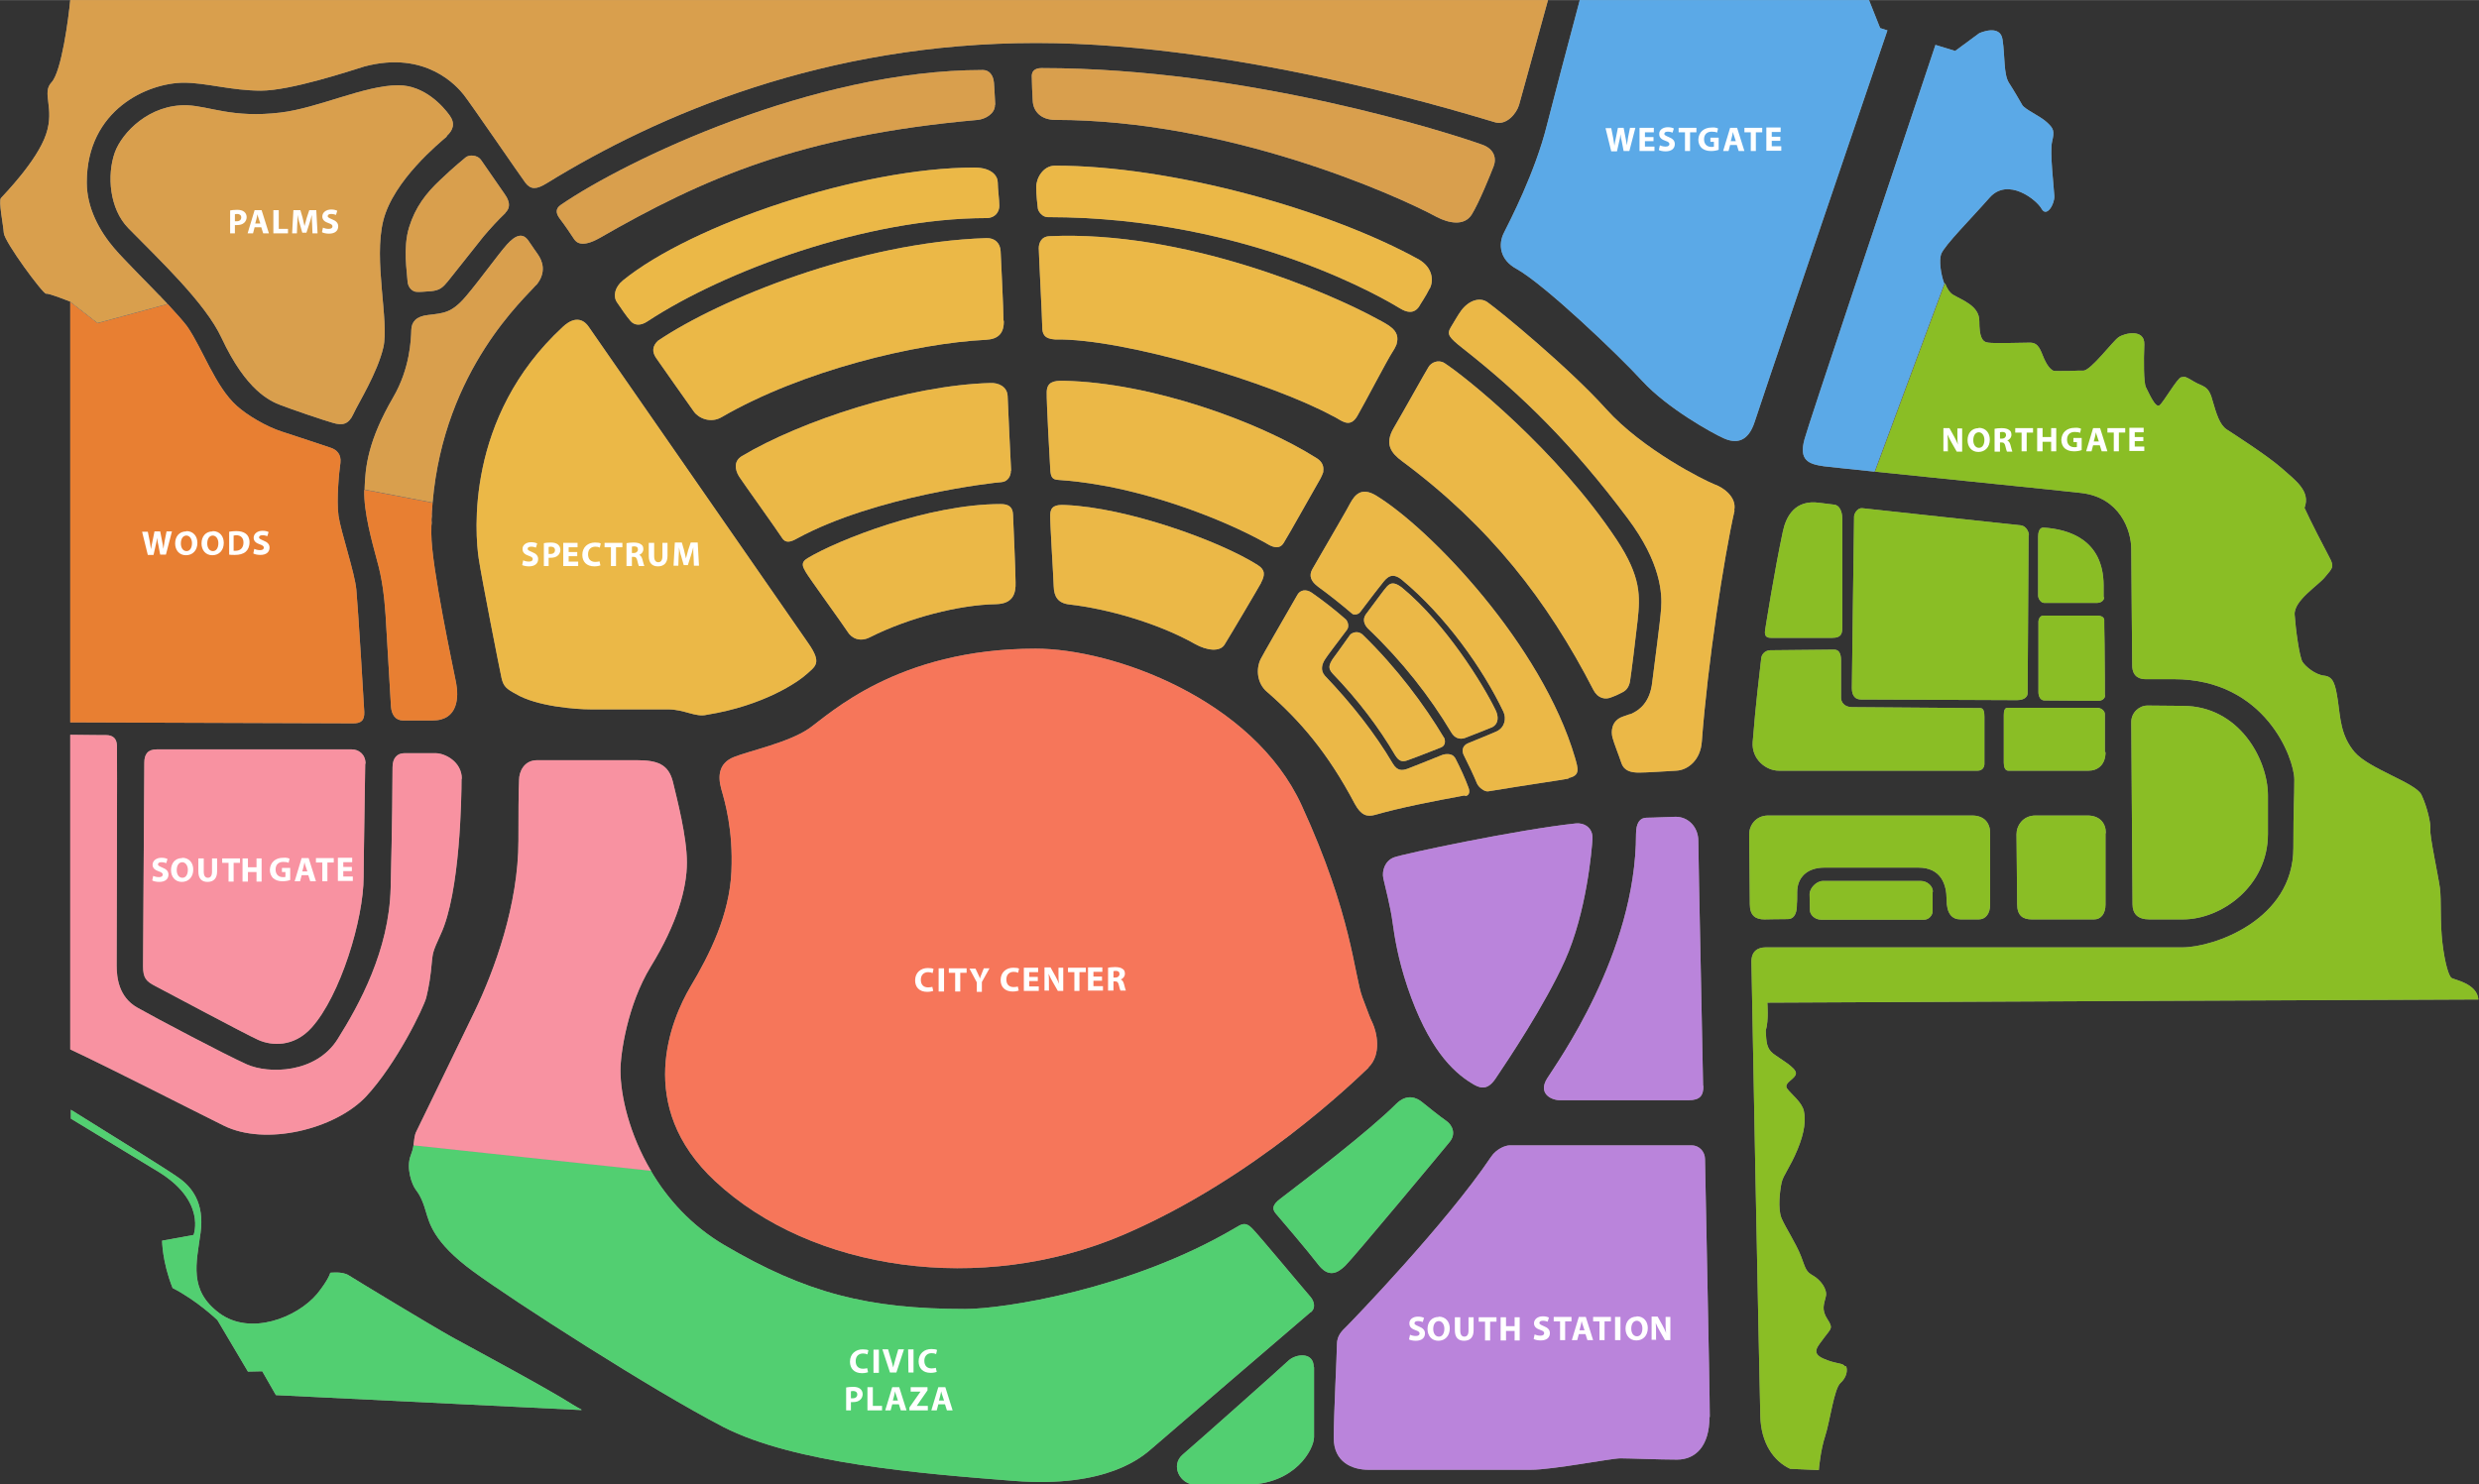 <?xml version="1.0" encoding="UTF-8"?>
<!DOCTYPE svg PUBLIC "-//W3C//DTD SVG 1.1//EN" "http://www.w3.org/Graphics/SVG/1.1/DTD/svg11.dtd">
<!-- Creator: CorelDRAW X6 -->
<svg xmlns="http://www.w3.org/2000/svg" xml:space="preserve" width="7.995in" height="4.789in" version="1.1" style="shape-rendering:geometricPrecision; text-rendering:geometricPrecision; image-rendering:optimizeQuality; fill-rule:evenodd; clip-rule:evenodd"
viewBox="0 0 7799 4671"
 xmlns:xlink="http://www.w3.org/1999/xlink">
 <rect x="0" y="0" width="7799" height="4671" fill="#333333" stroke="none"/>
 <defs>
  <style type="text/css">
   <![CDATA[
    .fil0 {fill:#979690;fill-rule:nonzero}
    .fil5 {fill:#52CF71;fill-rule:nonzero}
    .fil9 {fill:#5BA9E7;fill-rule:nonzero}
    .fil10 {fill:#8ABE25;fill-rule:nonzero}
    .fil4 {fill:#BA84DB;fill-rule:nonzero}
    .fil8 {fill:#D99F4D;fill-rule:nonzero}
    .fil7 {fill:#E87F32;fill-rule:nonzero}
    .fil3 {fill:#EBB847;fill-rule:nonzero}
    .fil1 {fill:#F6765A;fill-rule:nonzero}
    .fil6 {fill:#F892A1;fill-rule:nonzero}
    .fil2 {fill:white;fill-rule:nonzero}
    .filz {fill-opacity: 0.3;fill-rule:nonzero}
   ]]>
  </style>
 </defs>
 <g class="district center" data-target="cityCenter">
    <g id="_27citycentermap">
    <path class="fil0" d="M4306 3359c-44,42 -360,350 -773,527 -446,190 -979,114 -1283,-169 -255,-237 -138,-510 -78,-612 61,-102 123,-227 129,-362 6,-134 -21,-222 -32,-261 -11,-40 -8,-81 40,-100 47,-19 170,-45 235,-89 64,-44 277,-252 714,-252 244,0 684,159 837,493 159,346 165,534 191,604 27,70 19,53 32,81 13,28 30,98 -13,140z"/>
    </g>
    <g id="_26citycentercolor">
    <path class="fil1" d="M4306 3359c-44,42 -360,350 -773,527 -446,190 -979,114 -1283,-169 -255,-237 -138,-510 -78,-612 61,-102 123,-227 129,-362 6,-134 -21,-222 -32,-261 -11,-40 -8,-81 40,-100 47,-19 170,-45 235,-89 64,-44 277,-252 714,-252 244,0 684,159 837,493 159,346 165,534 191,604 27,70 19,53 32,81 13,28 30,98 -13,140z"/>
    </g>
    <g id="_25citycentertitle">
    <path class="fil2 title" d="M2934 3105c-3,1 -9,2 -14,2 -15,0 -23,-9 -23,-24 0,-16 10,-24 23,-24 6,0 10,1 14,3l3 -13c-3,-2 -9,-3 -18,-3 -22,0 -40,14 -40,39 0,21 13,36 38,36 9,0 16,-2 19,-3l-3 -13zm19 -58l0 73 17 0 0 -73 -17 0zm51 73l17 0 0 -59 20 0 0 -14 -56 0 0 14 20 0 0 59zm85 0l0 -30 24 -43 -18 0 -7 18c-2,5 -4,9 -5,14l0 0c-2,-5 -3,-9 -6,-14l-8 -17 -19 0 23 43 0 30 16 0z"/>
    <path class="fil2 title" d="M3203 3104c-3,1 -9,2 -14,2 -15,0 -23,-9 -23,-24 0,-16 10,-24 23,-24 6,0 10,1 14,3l3 -13c-3,-2 -9,-3 -18,-3 -22,0 -40,14 -40,39 0,21 13,36 38,36 9,0 16,-2 19,-3l-3 -13zm62 -30l-27 0 0 -15 28 0 0 -14 -45 0 0 73 47 0 0 -14 -30 0 0 -17 27 0 0 -13zm35 44l0 -22c0,-12 0,-22 -1,-32l0 0c4,9 8,18 13,26l16 28 17 0 0 -73 -15 0 0 21c0,11 0,21 2,30l0 0c-3,-8 -8,-17 -12,-25l-15 -27 -19 0 0 73 15 0z"/>
    <path class="fil2 title" d="M3379 3118l17 0 0 -59 20 0 0 -14 -56 0 0 14 20 0 0 59zm88 -45l-27 0 0 -15 28 0 0 -14 -45 0 0 73 47 0 0 -14 -30 0 0 -17 27 0 0 -13zm20 44l16 0 0 -29 5 0c7,0 10,3 12,12 2,9 4,15 5,17l17 0c-1,-3 -4,-12 -6,-21 -2,-7 -5,-12 -10,-14l0 0c6,-2 13,-9 13,-18 0,-7 -2,-12 -7,-15 -5,-4 -13,-6 -24,-6 -9,0 -17,1 -22,2l0 72zm16 -61c1,0 3,-1 7,-1 8,0 12,3 12,10 0,6 -5,11 -13,11l-6 0 0 -20z"/>
    </g>
 </g>
<g class="district spec" data-target="specDistrict">
    <g id="_24spectrummap">
    <path class="fil0" d="M2539 2120c-27,25 -135,100 -315,129 -36,9 -70,-17 -123,-17l-244 0c-44,0 -169,-9 -235,-49 -28,-15 -38,-23 -44,-49 -6,-27 -63,-316 -72,-377 -11,-74 -44,-444 265,-729 42,-39 69,-18 81,0 173,249 648,934 691,996 44,63 22,72 -5,97z"/>
    <path class="fil0" d="M3144 647c0,19 -13,39 -40,39 -379,0 -827,167 -1067,325 -22,15 -42,13 -54,-2 -13,-15 -29,-39 -42,-58 -13,-19 -7,-48 19,-69 217,-176 746,-355 1105,-355 57,0 74,28 74,47 0,19 5,56 5,74z"/>
    <path class="fil0" d="M3158 1009c1,39 -17,58 -56,60 -222,11 -579,97 -831,243 -35,21 -73,4 -88,-17 -15,-21 -106,-150 -119,-169 -13,-19 -12,-37 6,-54 194,-131 633,-310 1033,-323 27,-1 44,16 45,42 1,25 9,179 9,218z"/>
    <path class="fil0" d="M3180 1481c1,15 -9,35 -30,36 -21,1 -395,43 -642,177 -21,12 -37,16 -48,-2 -11,-18 -127,-180 -135,-193 -14,-23 -16,-49 9,-64 184,-110 525,-223 782,-230 25,-1 52,11 54,40 1,30 10,221 11,236z"/>
    <path class="fil0" d="M3133 1901c-116,2 -275,43 -396,104 -31,16 -58,4 -71,-18 -14,-22 -123,-172 -131,-187 -8,-15 -19,-29 6,-44 95,-57 380,-170 607,-170 24,0 38,8 39,33 1,25 8,180 8,213 1,33 -6,68 -62,69z"/>
    <path class="fil0" d="M3968 1833c-8,15 -102,174 -116,196 -14,22 -54,19 -93,-3 -119,-67 -279,-111 -394,-124 -37,-4 -49,-25 -50,-57 -1,-34 -12,-202 -11,-226 1,-25 15,-32 48,-30 193,8 484,112 605,189 24,15 23,32 10,56z"/>
    <path class="fil0" d="M4498 907c-14,28 -28,47 -34,58 -7,10 -23,27 -58,6 -35,-21 -471,-288 -1110,-288 -17,0 -30,-18 -31,-28 -1,-10 -5,-39 -5,-67 0,-28 22,-67 59,-67 369,0 863,139 1146,296 40,24 47,63 33,91z"/>
    <path class="fil0" d="M4533 2352c-50,20 -95,37 -104,40 -16,6 -27,5 -40,-16 -51,-87 -117,-174 -196,-256 -16,-17 -12,-28 0,-47 4,-5 27,-37 54,-75 4,-6 24,-16 40,-1l1 1c106,103 193,220 254,322 0,0 0,1 1,1 4,8 6,25 -10,31z"/>
    <path class="fil0" d="M4609 2503c-1,0 -1,0 -2,0 -98,18 -201,38 -281,61 -25,7 -44,2 -64,-35 -84,-159 -171,-261 -277,-353 -29,-25 -35,-69 -19,-102 7,-14 59,-104 116,-203 8,-14 26,-19 45,-6 37,26 73,54 107,84l0 0c5,5 12,20 4,32l0 0c-33,44 -63,83 -69,93 -10,15 -16,35 -1,52 85,89 158,182 214,277 14,23 29,22 46,16 9,-3 55,-22 108,-43 10,-4 32,-7 41,8 0,0 0,1 1,1 17,33 31,64 41,91 5,12 6,26 -9,29z"/>
    <path class="fil0" d="M4692 2289c-4,2 -39,16 -83,33l0 0c-17,6 -33,0 -43,-17 -68,-114 -156,-226 -261,-326 0,0 -1,-1 -1,-1 -11,-11 -19,-28 -7,-45 28,-37 51,-69 56,-75 14,-17 24,-36 59,-8 138,115 253,302 293,384 9,18 12,43 -12,55z"/>
    <path class="fil0" d="M4934 2450c-19,4 -125,19 -252,40l0 0c-12,2 -30,-13 -35,-24 -12,-29 -26,-58 -41,-88 0,-1 -1,-1 -1,-2 -6,-12 -6,-30 15,-38 47,-19 85,-35 89,-37 26,-13 30,-41 21,-61 -64,-135 -182,-302 -320,-416 -31,-25 -47,-7 -61,11 -6,7 -36,46 -70,91 -7,9 -21,9 -25,5 -34,-29 -69,-57 -106,-84 -25,-18 -30,-36 -20,-55 60,-104 115,-198 120,-209 13,-23 33,-53 81,-24 172,105 522,471 626,825 10,35 17,56 -20,64z"/>
    <path class="fil0" d="M5152 1952c-5,47 -21,175 -24,192 -3,16 -10,28 -25,35 -15,8 -25,12 -31,14 -21,10 -45,5 -59,-22 -145,-282 -327,-516 -602,-720 -35,-26 -56,-54 -26,-105 30,-51 100,-177 109,-191 8,-14 30,-25 50,-13 65,42 355,274 542,556 78,118 74,179 66,254z"/>
    <path class="fil0" d="M5457 1606c-34,150 -85,485 -103,727 -4,59 -44,90 -80,92 -35,2 -94,6 -117,6 -24,0 -47,-4 -56,-30 -9,-27 -23,-61 -28,-80 -5,-19 -4,-53 32,-66 35,-13 20,-5 35,-13 15,-8 51,-30 58,-96 8,-66 25,-188 28,-232 3,-44 1,-142 -106,-284 -172,-230 -332,-388 -518,-534 -44,-35 -51,-44 -38,-66 13,-21 22,-38 33,-53 23,-31 58,-44 83,-26 42,30 256,206 373,336 115,128 310,225 341,237 31,11 70,42 62,81z"/>
    <path class="fil0" d="M4394 1082c-1,2 -1,3 -2,5 -3,7 -7,14 -11,20 -16,24 -91,168 -111,202 -20,34 -42,20 -62,8 -4,-2 -8,-5 -13,-7 -1,-1 -3,-2 -4,-2 -186,-101 -651,-244 -872,-240 -35,-2 -40,-19 -40,-39 0,-20 -11,-234 -11,-248 0,-14 6,-37 34,-38 422,-19 877,176 1032,261 1,1 2,1 3,2l1 0c15,8 27,15 35,21 24,17 26,36 21,54z"/>
    <path class="fil0" d="M4163 1482c0,1 0,2 0,3 0,1 -1,2 -1,3 -2,6 -5,12 -8,18 -8,13 -104,185 -116,203 -11,18 -30,15 -50,3 -5,-3 -10,-6 -16,-9 -127,-69 -313,-139 -489,-173 -8,-1 -15,-3 -23,-4 -44,-8 -88,-13 -130,-16 -19,-1 -25,-8 -26,-36 -1,-15 -12,-211 -11,-241 1,-30 20,-36 54,-35 274,6 611,127 796,244 17,11 22,25 20,40z"/>
    </g>
    <g id="_23spectrumcolor">
    <path class="fil3" d="M2539 2120c-27,25 -135,100 -315,129 -36,9 -70,-17 -123,-17l-244 0c-44,0 -169,-9 -235,-49 -28,-15 -38,-23 -44,-49 -6,-27 -63,-316 -72,-377 -11,-74 -44,-444 265,-729 42,-39 69,-18 81,0 173,249 648,934 691,996 44,63 22,72 -5,97z"/>
    <path class="fil3" d="M3144 647c0,19 -13,39 -40,39 -379,0 -827,167 -1067,325 -22,15 -42,13 -54,-2 -13,-15 -29,-39 -42,-58 -13,-19 -7,-48 19,-69 217,-176 746,-355 1105,-355 57,0 74,28 74,47 0,19 5,56 5,74z"/>
    <path class="fil3" d="M3158 1009c1,39 -17,58 -56,60 -222,11 -579,97 -831,243 -35,21 -73,4 -88,-17 -15,-21 -106,-150 -119,-169 -13,-19 -12,-37 6,-54 194,-131 633,-310 1033,-323 27,-1 44,16 45,42 1,25 9,179 9,218z"/>
    <path class="fil3" d="M3180 1481c1,15 -9,35 -30,36 -21,1 -395,43 -642,177 -21,12 -37,16 -48,-2 -11,-18 -127,-180 -135,-193 -14,-23 -16,-49 9,-64 184,-110 525,-223 782,-230 25,-1 52,11 54,40 1,30 10,221 11,236z"/>
    <path class="fil3" d="M3133 1901c-116,2 -275,43 -396,104 -31,16 -58,4 -71,-18 -14,-22 -123,-172 -131,-187 -8,-15 -19,-29 6,-44 95,-57 380,-170 607,-170 24,0 38,8 39,33 1,25 8,180 8,213 1,33 -6,68 -62,69z"/>
    <path class="fil3" d="M3968 1833c-8,15 -102,174 -116,196 -14,22 -54,19 -93,-3 -119,-67 -279,-111 -394,-124 -37,-4 -49,-25 -50,-57 -1,-34 -12,-202 -11,-226 1,-25 15,-32 48,-30 193,8 484,112 605,189 24,15 23,32 10,56z"/>
    <path class="fil3" d="M4498 907c-14,28 -28,47 -34,58 -7,10 -23,27 -58,6 -35,-21 -471,-288 -1110,-288 -17,0 -30,-18 -31,-28 -1,-10 -5,-39 -5,-67 0,-28 22,-67 59,-67 369,0 863,139 1146,296 40,24 47,63 33,91z"/>
    <path class="fil3" d="M4533 2352c-50,20 -95,37 -104,40 -16,6 -27,5 -40,-16 -51,-87 -117,-174 -196,-256 -16,-17 -12,-28 0,-47 4,-5 27,-37 54,-75 4,-6 24,-16 40,-1l1 1c106,103 193,220 254,322 0,0 0,1 1,1 4,8 6,25 -10,31z"/>
    <path class="fil3" d="M4609 2503c-1,0 -1,0 -2,0 -98,18 -201,38 -281,61 -25,7 -44,2 -64,-35 -84,-159 -171,-261 -277,-353 -29,-25 -35,-69 -19,-102 7,-14 59,-104 116,-203 8,-14 26,-19 45,-6 37,26 73,54 107,84l0 0c5,5 12,20 4,32l0 0c-33,44 -63,83 -69,93 -10,15 -16,35 -1,52 85,89 158,182 214,277 14,23 29,22 46,16 9,-3 55,-22 108,-43 10,-4 32,-7 41,8 0,0 0,1 1,1 17,33 31,64 41,91 5,12 6,26 -9,29z"/>
    <path class="fil3" d="M4692 2289c-4,2 -39,16 -83,33l0 0c-17,6 -33,0 -43,-17 -68,-114 -156,-226 -261,-326 0,0 -1,-1 -1,-1 -11,-11 -19,-28 -7,-45 28,-37 51,-69 56,-75 14,-17 24,-36 59,-8 138,115 253,302 293,384 9,18 12,43 -12,55z"/>
    <path class="fil3" d="M4934 2450c-19,4 -125,19 -252,40l0 0c-12,2 -30,-13 -35,-24 -12,-29 -26,-58 -41,-88 0,-1 -1,-1 -1,-2 -6,-12 -6,-30 15,-38 47,-19 85,-35 89,-37 26,-13 30,-41 21,-61 -64,-135 -182,-302 -320,-416 -31,-25 -47,-7 -61,11 -6,7 -36,46 -70,91 -7,9 -21,9 -25,5 -34,-29 -69,-57 -106,-84 -25,-18 -30,-36 -20,-55 60,-104 115,-198 120,-209 13,-23 33,-53 81,-24 172,105 522,471 626,825 10,35 17,56 -20,64z"/>
    <path class="fil3" d="M5152 1952c-5,47 -21,175 -24,192 -3,16 -10,28 -25,35 -15,8 -25,12 -31,14 -21,10 -45,5 -59,-22 -145,-282 -327,-516 -602,-720 -35,-26 -56,-54 -26,-105 30,-51 100,-177 109,-191 8,-14 30,-25 50,-13 65,42 355,274 542,556 78,118 74,179 66,254z"/>
    <path class="fil3" d="M5457 1606c-34,150 -85,485 -103,727 -4,59 -44,90 -80,92 -35,2 -94,6 -117,6 -24,0 -47,-4 -56,-30 -9,-27 -23,-61 -28,-80 -5,-19 -4,-53 32,-66 35,-13 20,-5 35,-13 15,-8 51,-30 58,-96 8,-66 25,-188 28,-232 3,-44 1,-142 -106,-284 -172,-230 -332,-388 -518,-534 -44,-35 -51,-44 -38,-66 13,-21 22,-38 33,-53 23,-31 58,-44 83,-26 42,30 256,206 373,336 115,128 310,225 341,237 31,11 70,42 62,81z"/>
    <path class="fil3" d="M4394 1082c-1,2 -1,3 -2,5 -3,7 -7,14 -11,20 -16,24 -91,168 -111,202 -20,34 -42,20 -62,8 -4,-2 -8,-5 -13,-7 -1,-1 -3,-2 -4,-2 -186,-101 -651,-244 -872,-240 -35,-2 -40,-19 -40,-39 0,-20 -11,-234 -11,-248 0,-14 6,-37 34,-38 422,-19 877,176 1032,261 1,1 2,1 3,2l1 0c15,8 27,15 35,21 24,17 26,36 21,54z"/>
    <path class="fil3" d="M4163 1482c0,1 0,2 0,3 0,1 -1,2 -1,3 -2,6 -5,12 -8,18 -8,13 -104,185 -116,203 -11,18 -30,15 -50,3 -5,-3 -10,-6 -16,-9 -127,-69 -313,-139 -489,-173 -8,-1 -15,-3 -23,-4 -44,-8 -88,-13 -130,-16 -19,-1 -25,-8 -26,-36 -1,-15 -12,-211 -11,-241 1,-30 20,-36 54,-35 274,6 611,127 796,244 17,11 22,25 20,40z"/>
    </g>
    <g id="_22spectrumtitle">
    <path class="fil2 title" d="M1643 1778c4,2 12,4 21,4 20,0 29,-10 29,-23 0,-10 -6,-17 -19,-22 -9,-4 -14,-6 -14,-10 0,-4 3,-7 11,-7 7,0 12,2 15,3l4 -13c-4,-2 -10,-4 -19,-4 -17,0 -28,10 -27,22 0,11 8,17 20,21 9,3 12,6 12,10 0,5 -4,8 -12,8 -7,0 -14,-2 -18,-4l-3 14zm67 3l16 0 0 -26c2,0 3,0 6,0 10,0 18,-2 24,-8 4,-4 7,-10 7,-17 0,-7 -3,-13 -8,-17 -5,-4 -12,-6 -22,-6 -10,0 -17,1 -22,2l0 72zm16 -60c1,0 3,-1 7,-1 8,0 13,4 13,11 0,7 -5,12 -14,12 -2,0 -4,0 -6,0l0 -22zm90 16l-27 0 0 -15 28 0 0 -14 -45 0 0 73 47 0 0 -14 -30 0 0 -17 27 0 0 -13zm71 29c-3,1 -9,2 -14,2 -15,0 -23,-9 -23,-24 0,-16 10,-24 23,-24 6,0 10,1 14,3l3 -13c-3,-2 -9,-3 -18,-3 -22,0 -40,14 -40,39 0,21 13,36 38,36 9,0 16,-2 19,-3l-3 -13zm34 15l17 0 0 -59 20 0 0 -14 -56 0 0 14 20 0 0 59zm51 0l16 0 0 -29 5 0c7,0 10,3 12,12 2,9 4,15 5,17l17 0c-1,-3 -4,-12 -6,-21 -2,-7 -5,-12 -10,-14l0 0c6,-2 13,-9 13,-18 0,-7 -2,-12 -7,-15 -5,-4 -13,-6 -24,-6 -9,0 -17,1 -22,2l0 72zm16 -61c1,0 3,-1 7,-1 8,0 12,3 12,10 0,6 -5,11 -13,11l-6 0 0 -20zm53 -12l0 41c0,23 11,33 29,33 19,0 30,-11 30,-33l0 -41 -16 0 0 42c0,13 -5,19 -13,19 -8,0 -13,-6 -13,-19l0 -42 -17 0zm142 72l16 0 -4 -73 -22 0 -8 24c-2,8 -5,18 -7,26l0 0c-2,-9 -4,-18 -6,-26l-7 -24 -22 0 -4 73 15 0 1 -28c1,-9 1,-20 1,-30l0 0c2,10 4,20 7,28l8 28 13 0 9 -28c3,-9 6,-19 8,-28l0 0c0,11 0,21 1,30l1 28z"/>
    </g>
 </g>
 <g class="district southstation" data-target="southStationDistrict">
 <g id="_21southstationmap">
  <g id="_641944560">
   <path class="fil0" d="M5010 2640c-2,31 -18,230 -87,383 -63,140 -179,313 -218,371 -27,40 -51,30 -76,14 -59,-36 -136,-110 -201,-302 -30,-90 -40,-154 -47,-204 -6,-47 -24,-115 -29,-138 -5,-24 5,-55 33,-66 28,-11 392,-88 572,-107 25,-3 55,12 53,49z"/>
   <path class="fil0" d="M5359 3417c0,30 -10,45 -47,45l-404 0c-28,0 -70,-21 -41,-68 29,-47 280,-393 280,-770 0,-34 12,-51 33,-51 21,0 78,-3 92,-3 39,0 71,32 71,76 0,54 15,741 15,771z"/>
   <path class="fil0" d="M5378 4459c0,93 -45,134 -102,134 -57,0 -148,-4 -178,-4 -30,0 -212,36 -282,36l-511 0c-51,0 -109,-24 -109,-100 0,-76 10,-264 10,-294 0,-30 17,-44 32,-59 15,-15 312,-322 453,-532 16,-24 44,-36 59,-36l572 0c23,0 42,19 42,44 0,25 15,718 15,811z"/>
  </g>
 </g>
 <g id="_20southstationcolor">
  <g id="_641945040">
   <path class="fil4" d="M5010 2640c-2,31 -18,230 -87,383 -63,140 -179,313 -218,371 -27,40 -51,30 -76,14 -59,-36 -136,-110 -201,-302 -30,-90 -40,-154 -47,-204 -6,-47 -24,-115 -29,-138 -5,-24 5,-55 33,-66 28,-11 392,-88 572,-107 25,-3 55,12 53,49z"/>
   <path class="fil4" d="M5359 3417c0,30 -10,45 -47,45l-404 0c-28,0 -70,-21 -41,-68 29,-47 280,-393 280,-770 0,-34 12,-51 33,-51 21,0 78,-3 92,-3 39,0 71,32 71,76 0,54 15,741 15,771z"/>
   <path class="fil4" d="M5378 4459c0,93 -45,134 -102,134 -57,0 -148,-4 -178,-4 -30,0 -212,36 -282,36l-511 0c-51,0 -109,-24 -109,-100 0,-76 10,-264 10,-294 0,-30 17,-44 32,-59 15,-15 312,-322 453,-532 16,-24 44,-36 59,-36l572 0c23,0 42,19 42,44 0,25 15,718 15,811z"/>
  </g>
 </g>
 <g id="_19southstationtitle">
  <path class="fil2 title" d="M4433 4215c4,2 12,4 21,4 20,0 29,-10 29,-23 0,-10 -6,-17 -19,-22 -9,-4 -14,-6 -14,-10 0,-4 3,-7 11,-7 7,0 12,2 15,3l4 -13c-4,-2 -10,-4 -19,-4 -17,0 -28,10 -27,22 0,11 8,17 20,21 9,3 12,6 12,10 0,5 -4,8 -12,8 -7,0 -14,-2 -18,-4l-3 14zm93 -71c-22,0 -35,16 -35,38 0,21 13,37 34,37 21,0 36,-15 36,-39 0,-20 -12,-37 -35,-37zm0 13c11,0 18,11 18,24 0,14 -6,25 -17,25 -11,0 -18,-10 -18,-24 0,-14 6,-25 18,-25zm51 -12l0 41c0,23 11,33 29,33 19,0 30,-11 30,-33l0 -41 -16 0 0 42c0,13 -5,19 -13,19 -8,0 -13,-6 -13,-19l0 -42 -17 0zm94 73l17 0 0 -59 20 0 0 -14 -56 0 0 14 20 0 0 59zm50 -73l0 73 17 0 0 -30 27 0 0 30 16 0 0 -73 -16 0 0 28 -27 0 0 -28 -17 0zm105 69c4,2 12,4 21,4 20,0 29,-10 29,-23 0,-10 -6,-17 -19,-22 -9,-4 -14,-6 -14,-10 0,-4 3,-7 11,-7 7,0 12,2 15,3l4 -13c-4,-2 -10,-4 -19,-4 -17,0 -28,10 -28,22 0,11 8,17 20,21 9,3 12,6 12,10 0,5 -4,8 -12,8 -7,0 -14,-2 -18,-4l-3 14zm81 3l17 0 0 -59 20 0 0 -14 -56 0 0 14 20 0 0 59zm81 -19l6 19 18 0 -23 -73 -22 0 -22 73 17 0 5 -19 21 0zm-19 -12l4 -15c1,-4 2,-10 3,-14l0 0c1,4 2,10 4,14l5 15 -16 0zm62 31l17 0 0 -59 20 0 0 -14 -56 0 0 14 20 0 0 59zm50 -73l0 73 17 0 0 -73 -17 0zm68 -1c-22,0 -35,16 -35,38 0,21 13,37 34,37 21,0 36,-15 36,-39 0,-20 -12,-37 -35,-37zm0 13c11,0 18,11 18,24 0,14 -6,25 -17,25 -11,0 -18,-10 -18,-24 0,-14 6,-25 18,-25zm61 61l0 -22c0,-12 0,-22 -1,-32l0 0c4,9 8,18 13,26l16 28 17 0 0 -73 -15 0 0 21c0,11 0,21 2,30l0 0c-3,-8 -8,-17 -12,-25l-15 -27 -19 0 0 73 15 0z"/>
 </g>
 </g>
 <g class="district civic" data-target="civicDistrict">
 <g id="_18civicplazamap">
  <path class="fil0" d="M4122 4130c-18,15 -464,398 -496,426 -32,28 -142,127 -436,104 -294,-23 -691,-55 -915,-170 -224,-116 -659,-396 -786,-489 -127,-93 -138,-153 -150,-191 -11,-38 -21,-53 -32,-68 -11,-15 -30,-66 -15,-106 5,-13 8,-24 9,-33l746 80 0 0c52,89 128,174 232,235 257,151 451,201 758,201 119,0 519,-61 847,-254 23,-14 34,-21 55,0 21,21 172,203 184,216 11,13 18,35 0,49z"/>
  <path class="fil0" d="M4560 3594c-21,26 -304,366 -328,389 -24,23 -52,39 -85,-4 -33,-43 -120,-145 -133,-160 -13,-15 -11,-28 14,-47 76,-58 278,-212 364,-298 35,-35 66,-19 82,-6 16,13 57,46 76,59 19,13 32,41 10,67z"/>
  <path class="fil0" d="M1828 4437l-960 -47 -43 -75 -45 1 -96 -162c0,0 -63,-61 -141,-101 -33,-83 -33,-149 -33,-149l99 -18c0,0 41,-106 -111,-199 -148,-90 -275,-167 -275,-167l0 -28c118,73 312,194 339,214 40,28 82,78 69,173 -13,96 -38,181 59,253 97,72 244,15 308,-61 37,-46 41,-66 41,-66 0,0 38,-5 58,8 35,22 253,154 326,195 73,40 299,161 379,212 8,5 17,10 28,16z"/>
  <path class="fil0" d="M4134 4302l0 220c0,38 -59,150 -216,150 -157,0 -108,0 -157,0 -49,0 -80,-61 -40,-95 40,-34 311,-275 333,-296 23,-21 79,-28 79,21z"/>
 </g>
 <g id="_17civicplazacolor">
  <path class="fil5" d="M4122 4130c-18,15 -464,398 -496,426 -32,28 -142,127 -436,104 -294,-23 -691,-55 -915,-170 -224,-116 -659,-396 -786,-489 -127,-93 -138,-153 -150,-191 -11,-38 -21,-53 -32,-68 -11,-15 -30,-66 -15,-106 5,-13 8,-24 9,-33l746 80 0 0c52,89 128,174 232,235 257,151 451,201 758,201 119,0 519,-61 847,-254 23,-14 34,-21 55,0 21,21 172,203 184,216 11,13 18,35 0,49z"/>
  <path class="fil5" d="M4560 3594c-21,26 -304,366 -328,389 -24,23 -52,39 -85,-4 -33,-43 -120,-145 -133,-160 -13,-15 -11,-28 14,-47 76,-58 278,-212 364,-298 35,-35 66,-19 82,-6 16,13 57,46 76,59 19,13 32,41 10,67z"/>
  <path class="fil5" d="M1828 4437l-960 -47 -43 -75 -45 1 -96 -162c0,0 -63,-61 -141,-101 -33,-83 -33,-149 -33,-149l99 -18c0,0 41,-106 -111,-199 -148,-90 -275,-167 -275,-167l0 -28c118,73 312,194 339,214 40,28 82,78 69,173 -13,96 -38,181 59,253 97,72 244,15 308,-61 37,-46 41,-66 41,-66 0,0 38,-5 58,8 35,22 253,154 326,195 73,40 299,161 379,212 8,5 17,10 28,16z"/>
  <path class="fil5" d="M4134 4302l0 220c0,38 -59,150 -216,150 -157,0 -108,0 -157,0 -49,0 -80,-61 -40,-95 40,-34 311,-275 333,-296 23,-21 79,-28 79,21z"/>
 </g>
 <g id="_16civicplazatitle">
  <path class="fil2 title" d="M2729 4305c-3,1 -9,2 -14,2 -15,0 -23,-9 -23,-24 0,-16 10,-24 23,-24 6,0 10,1 14,3l3 -13c-3,-2 -9,-3 -18,-3 -22,0 -40,14 -40,39 0,21 13,36 38,36 9,0 16,-2 19,-3l-3 -13zm19 -58l0 73 17 0 0 -73 -17 0z"/>
  <path class="fil2 title" d="M2820 4319l24 -73 -18 0 -9 31c-2,8 -5,17 -7,26l0 0c-2,-9 -4,-17 -7,-26l-9 -31 -18 0 24 73 19 0z"/>
  <polygon class="fil2 title" points="2857,4246 2858,4319 2874,4319 2874,4246 "/>
  <path class="fil2 title" d="M2945 4304c-3,1 -9,2 -14,2 -15,0 -23,-9 -23,-24 0,-16 10,-24 23,-24 6,0 10,1 14,3l3 -13c-3,-2 -9,-3 -18,-3 -22,0 -40,14 -40,39 0,21 13,36 38,36 9,0 16,-2 19,-3l-3 -13z"/>
  <path class="fil2 title" d="M2661 4438l16 0 0 -26c2,0 3,0 6,0 10,0 18,-2 24,-8 4,-4 7,-10 7,-17 0,-7 -3,-13 -8,-17 -5,-4 -12,-6 -22,-6 -10,0 -17,1 -22,2l0 72zm16 -60c1,0 3,-1 7,-1 8,0 13,4 13,11 0,7 -5,12 -14,12 -2,0 -4,0 -6,0l0 -22zm52 60l46 0 0 -14 -29 0 0 -59 -17 0 0 73zm99 -19l6 19 18 0 -23 -73 -22 0 -22 73 17 0 5 -19 21 0zm-19 -12l4 -15c1,-4 2,-10 3,-14l0 0c1,4 2,10 4,14l5 15 -16 0zm53 31l57 0 0 -14 -35 0 0 0 34 -49 0 -10 -53 0 0 14 31 0 0 0 -35 50 0 9zm111 -19l6 19 18 0 -23 -73 -22 0 -22 73 17 0 5 -19 21 0zm-19 -12l4 -15c1,-4 2,-10 3,-14l0 0c1,4 2,10 4,14l5 15 -16 0z"/>
 </g>
 </g>
 <g class="district southgate" data-target="southGate">
 <g id="_15southgatemap">
  <path class="fil0" d="M1294 3630l1 -2c0,1 0,1 -1,2zm7 -28c3,-18 2,-29 10,-44 11,-23 119,-244 182,-375 63,-131 138,-337 138,-538 0,-201 2,-167 2,-191 0,-25 15,-62 57,-62l313 0c66,0 100,13 114,68 13,55 44,172 44,254 0,81 -30,191 -114,328 -73,120 -95,273 -95,326 0,80 28,201 96,316l-746 -80zm746 80c3,5 5,9 0,0z"/>
  <path class="fil0" d="M1149 2403c0,30 -5,302 -5,356 0,133 -73,374 -164,475 -56,62 -126,57 -168,38 -42,-19 -294,-154 -323,-169 -29,-15 -39,-25 -39,-63 0,-38 4,-614 4,-640 0,-27 11,-42 39,-42l614 0c21,0 43,15 43,45z"/>
  <path class="fil0" d="M1452 2450c0,55 -4,360 -66,491 -27,58 -24,61 -27,82 -4,48 -10,84 -18,116 -8,31 -93,208 -190,312 -98,103 -316,156 -447,91 -111,-55 -351,-178 -483,-240l0 -990c59,1 105,1 112,1 24,0 34,12 35,33 1,21 -1,654 -1,692 0,39 7,99 64,132 58,33 276,148 345,179 69,31 218,29 286,-79 68,-108 162,-279 167,-475 5,-196 6,-352 6,-381 0,-28 14,-44 37,-44l99 0c28,0 82,26 82,81z"/>
 </g>
 <g id="_14southgatecolor">
  <path class="fil6" d="M1294 3630l1 -2c0,1 0,1 -1,2zm7 -28c3,-18 2,-29 10,-44 11,-23 119,-244 182,-375 63,-131 138,-337 138,-538 0,-201 2,-167 2,-191 0,-25 15,-62 57,-62l313 0c66,0 100,13 114,68 13,55 44,172 44,254 0,81 -30,191 -114,328 -73,120 -95,273 -95,326 0,80 28,201 96,316l-746 -80zm746 80c3,5 5,9 0,0z"/>
  <path class="fil6" d="M1149 2403c0,30 -5,302 -5,356 0,133 -73,374 -164,475 -56,62 -126,57 -168,38 -42,-19 -294,-154 -323,-169 -29,-15 -39,-25 -39,-63 0,-38 4,-614 4,-640 0,-27 11,-42 39,-42l614 0c21,0 43,15 43,45z"/>
  <path class="fil6" d="M1452 2450c0,55 -4,360 -66,491 -27,58 -24,61 -27,82 -4,48 -10,84 -18,116 -8,31 -93,208 -190,312 -98,103 -316,156 -447,91 -111,-55 -351,-178 -483,-240l0 -990c59,1 105,1 112,1 24,0 34,12 35,33 1,21 -1,654 -1,692 0,39 7,99 64,132 58,33 276,148 345,179 69,31 218,29 286,-79 68,-108 162,-279 167,-475 5,-196 6,-352 6,-381 0,-28 14,-44 37,-44l99 0c28,0 82,26 82,81z"/>
 </g>
 <g id="_13southgatetitle">
  <path class="fil2 title" d="M480 2771c4,2 12,4 21,4 20,0 29,-10 29,-23 0,-10 -6,-17 -19,-22 -9,-4 -14,-6 -14,-10 0,-4 3,-7 11,-7 7,0 12,2 15,3l4 -13c-4,-2 -10,-4 -19,-4 -17,0 -28,10 -28,22 0,11 8,17 20,21 9,3 12,6 12,10 0,5 -4,8 -12,8 -7,0 -14,-2 -18,-4l-3 14zm93 -71c-22,0 -35,16 -35,38 0,21 13,37 34,37 21,0 36,-15 36,-39 0,-20 -12,-37 -35,-37zm0 13c11,0 18,11 18,24 0,14 -6,25 -17,25 -11,0 -18,-10 -18,-24 0,-14 6,-25 18,-25zm51 -12l0 41c0,23 11,33 29,33 19,0 30,-11 30,-33l0 -41 -16 0 0 42c0,13 -5,19 -13,19 -8,0 -13,-6 -13,-19l0 -42 -17 0zm94 73l17 0 0 -59 20 0 0 -14 -56 0 0 14 20 0 0 59zm45 -73l0 73 17 0 0 -30 27 0 0 30 16 0 0 -73 -16 0 0 28 -27 0 0 -28 -17 0z"/>
  <path class="fil2 title" d="M914 2731l-27 0 0 13 11 0 0 15c-1,1 -4,1 -8,1 -14,0 -23,-9 -23,-24 0,-16 10,-24 24,-24 8,0 13,1 17,3l3 -13c-4,-2 -11,-4 -20,-3 -24,0 -41,14 -42,38 0,11 4,20 10,26 7,6 16,10 30,10 10,0 19,-2 24,-4l0 -38zm56 23l6 19 18 0 -23 -73 -22 0 -22 73 17 0 5 -19 21 0zm-19 -12l4 -15c1,-4 2,-10 3,-14l0 0c1,4 2,10 4,14l5 15 -16 0zm62 31l17 0 0 -59 20 0 0 -14 -56 0 0 14 20 0 0 59zm94 -45l-27 0 0 -15 28 0 0 -14 -45 0 0 73 47 0 0 -14 -30 0 0 -17 27 0 0 -13z"/>
 </g>
 </g>
 <g class="district woods" data-target="woodsDistrict">
 <g id="_12woodsmap">
  <path class="fil0" d="M361 782c1,1 1,2 2,2 -1,-1 -1,-2 -2,-2zm3 3l2 2c-1,-1 -1,-2 -2,-2zm2 3c1,1 2,2 2,3 -1,-1 -2,-2 -2,-3zm24 27c3,3 6,7 10,10 -3,-3 -7,-7 -10,-10zm109 112c4,4 8,8 11,12 -4,-4 -8,-8 -11,-12zm28 29c27,29 50,55 62,71 49,71 88,189 156,250 32,29 92,65 142,81 50,16 136,45 154,51 18,6 33,20 30,47 -4,27 -13,117 -6,167 7,49 51,179 56,232 5,53 24,359 25,385 1,26 -9,37 -38,36 -19,0 -531,-2 -887,-3l0 -1323 86 67 220 -60z"/>
  <path class="fil0" d="M1361 1581c-3,31 -4,64 -4,98 0,104 70,428 78,470 8,42 8,118 -74,118 -82,0 -70,0 -93,0 -23,0 -36,-17 -38,-44 -2,-27 -13,-229 -17,-288 -4,-59 -11,-116 -27,-172 -15,-57 -42,-150 -40,-222l214 41 0 0z"/>
 </g>
 <g id="_11woodscolor">
  <path class="fil7" d="M361 782c1,1 1,2 2,2 -1,-1 -1,-2 -2,-2zm3 3l2 2c-1,-1 -1,-2 -2,-2zm2 3c1,1 2,2 2,3 -1,-1 -2,-2 -2,-3zm24 27c3,3 6,7 10,10 -3,-3 -7,-7 -10,-10zm109 112c4,4 8,8 11,12 -4,-4 -8,-8 -11,-12zm28 29c27,29 50,55 62,71 49,71 88,189 156,250 32,29 92,65 142,81 50,16 136,45 154,51 18,6 33,20 30,47 -4,27 -13,117 -6,167 7,49 51,179 56,232 5,53 24,359 25,385 1,26 -9,37 -38,36 -19,0 -531,-2 -887,-3l0 -1323 86 67 220 -60z"/>
  <path class="fil7" d="M1361 1581c-3,31 -4,64 -4,98 0,104 70,428 78,470 8,42 8,118 -74,118 -82,0 -70,0 -93,0 -23,0 -36,-17 -38,-44 -2,-27 -13,-229 -17,-288 -4,-59 -11,-116 -27,-172 -15,-57 -42,-150 -40,-222l214 41 0 0z"/>
 </g>
 <g id="_10woodstitle">
  <path class="fil2 title" d="M483 1746l7 -31c2,-7 3,-14 4,-23l0 0c1,8 2,15 4,22l6 31 18 0 19 -73 -17 0 -6 30c-1,9 -3,17 -4,25l0 0c-1,-8 -2,-16 -4,-24l-6 -31 -18 0 -6 30c-2,9 -4,18 -5,26l0 0c-1,-7 -3,-17 -4,-25l-6 -30 -18 0 18 73 18 0zm103 -74c-22,0 -35,16 -35,38 0,21 13,37 34,37 21,0 36,-15 36,-39 0,-20 -12,-37 -35,-37zm0 13c11,0 18,11 18,24 0,14 -6,25 -17,25 -11,0 -18,-10 -18,-24 0,-14 6,-25 18,-25zm83 -13c-22,0 -35,16 -35,38 0,21 13,37 34,37 21,0 36,-15 36,-39 0,-20 -12,-37 -35,-37zm0 13c11,0 18,11 18,24 0,14 -6,25 -17,25 -11,0 -18,-10 -18,-24 0,-14 6,-25 18,-25zm51 60c4,1 10,1 19,1 14,0 26,-3 34,-10 7,-6 12,-16 12,-30 0,-13 -5,-22 -12,-27 -7,-5 -16,-8 -30,-8 -8,0 -16,1 -22,2l0 72zm16 -60c1,0 4,-1 7,-1 14,0 23,8 23,23 0,17 -10,26 -25,26 -2,0 -4,0 -6,0l0 -48zm62 57c4,2 12,4 21,4 20,0 29,-10 29,-23 0,-10 -6,-17 -19,-22 -9,-4 -14,-6 -14,-10 0,-4 3,-7 11,-7 7,0 12,2 15,3l4 -13c-4,-2 -10,-4 -19,-4 -17,0 -28,10 -28,22 0,11 8,17 20,21 9,3 12,6 12,10 0,5 -4,8 -12,8 -7,0 -14,-2 -18,-4l-3 14z"/>
 </g>
 </g>
 <g class="district palms" data-target="palmsDistrict">
 <g id="_09palmsmap">
  <path class="fil0" d="M1406 429c-23,20 -168,138 -200,264 -32,126 19,318 0,400 -19,81 -79,176 -94,209 -15,33 -34,38 -66,28 -32,-9 -128,-42 -162,-55 -34,-13 -109,-45 -187,-212 -51,-110 -197,-247 -293,-345 -60,-61 -68,-167 -43,-238 23,-64 110,-153 228,-149 71,3 143,41 293,23 119,-14 265,-86 371,-86 84,0 142,68 161,94 19,26 12,47 -9,66z"/>
  <path class="fil0" d="M1590 670c-24,23 -46,47 -69,74 -22,27 -97,123 -112,141 -15,18 -24,28 -52,31 -28,2 -38,3 -47,2 -9,0 -27,-10 -28,-35 -1,-25 -15,-103 5,-168 20,-64 53,-107 99,-150 45,-43 70,-62 79,-70 9,-8 36,-10 49,9 13,19 65,94 72,104 7,10 28,38 4,61z"/>
  <path class="fil0" d="M1686 897c-32,39 -289,264 -325,684l0 0 0 0 -214 -41c2,-72 11,-154 90,-290 53,-91 56,-181 57,-213 1,-24 15,-42 53,-46 49,-6 74,-6 119,-59 45,-53 102,-133 129,-163 27,-30 50,-38 68,-11 19,27 20,30 29,42 14,20 29,56 -5,97zm-326 701c0,3 0,5 -1,8 0,-3 0,-5 1,-8zm-1 19c0,5 0,10 -1,15 0,-5 0,-10 1,-15zm-1 19c0,6 0,13 -1,19 0,-6 0,-13 1,-19zm-1 21c0,7 0,14 0,22 0,-7 0,-15 0,-22z"/>
  <path class="fil0" d="M3130 330c1,28 -32,45 -54,47 -561,50 -863,184 -1192,373 -49,27 -69,16 -78,2 -9,-14 -30,-45 -44,-63 -14,-18 -15,-33 3,-45 203,-139 793,-424 1327,-424 20,0 33,16 35,40 0,0 3,41 4,69z"/>
  <path class="fil0" d="M4699 523c-10,26 -46,115 -69,152 -24,38 -74,26 -109,8 -133,-72 -661,-306 -1201,-306 -45,0 -70,-27 -71,-61 -1,-10 -3,-62 -3,-77 0,-14 8,-25 31,-25 653,0 1295,208 1386,241 37,13 46,42 36,68z"/>
  <path class="fil0" d="M4870 0c-41,150 -87,315 -91,330 -8,27 -39,64 -74,55 -35,-9 -780,-250 -1445,-250 -665,0 -1189,225 -1541,442 -31,19 -49,20 -66,-2 -15,-20 -174,-252 -194,-277 -20,-25 -118,-141 -313,-89 -48,15 -233,76 -325,76 -92,0 -173,-25 -242,-25 -113,0 -306,84 -306,314 0,79 39,152 88,209 33,38 109,113 166,173l-220 60 -86 -67c0,0 -67,-27 -76,-25 -9,2 -131,-163 -133,-191 -2,-28 -17,-100 -9,-110 8,-9 114,-117 142,-201 28,-83 -15,-129 17,-163 32,-34 54,-205 59,-259l4649 0z"/>
 </g>
 <g id="_08palmscolor">
  <path class="fil8" d="M1406 429c-23,20 -168,138 -200,264 -32,126 19,318 0,400 -19,81 -79,176 -94,209 -15,33 -34,38 -66,28 -32,-9 -128,-42 -162,-55 -34,-13 -109,-45 -187,-212 -51,-110 -197,-247 -293,-345 -60,-61 -68,-167 -43,-238 23,-64 110,-153 228,-149 71,3 143,41 293,23 119,-14 265,-86 371,-86 84,0 142,68 161,94 19,26 12,47 -9,66z"/>
  <path class="fil8" d="M1590 670c-24,23 -46,47 -69,74 -22,27 -97,123 -112,141 -15,18 -24,28 -52,31 -28,2 -38,3 -47,2 -9,0 -27,-10 -28,-35 -1,-25 -15,-103 5,-168 20,-64 53,-107 99,-150 45,-43 70,-62 79,-70 9,-8 36,-10 49,9 13,19 65,94 72,104 7,10 28,38 4,61z"/>
  <path class="fil8" d="M1686 897c-32,39 -289,264 -325,684l0 0 0 0 -214 -41c2,-72 11,-154 90,-290 53,-91 56,-181 57,-213 1,-24 15,-42 53,-46 49,-6 74,-6 119,-59 45,-53 102,-133 129,-163 27,-30 50,-38 68,-11 19,27 20,30 29,42 14,20 29,56 -5,97zm-326 701c0,3 0,5 -1,8 0,-3 0,-5 1,-8zm-1 19c0,5 0,10 -1,15 0,-5 0,-10 1,-15zm-1 19c0,6 0,13 -1,19 0,-6 0,-13 1,-19zm-1 21c0,7 0,14 0,22 0,-7 0,-15 0,-22z"/>
  <path class="fil8" d="M3130 330c1,28 -32,45 -54,47 -561,50 -863,184 -1192,373 -49,27 -69,16 -78,2 -9,-14 -30,-45 -44,-63 -14,-18 -15,-33 3,-45 203,-139 793,-424 1327,-424 20,0 33,16 35,40 0,0 3,41 4,69z"/>
  <path class="fil8" d="M4699 523c-10,26 -46,115 -69,152 -24,38 -74,26 -109,8 -133,-72 -661,-306 -1201,-306 -45,0 -70,-27 -71,-61 -1,-10 -3,-62 -3,-77 0,-14 8,-25 31,-25 653,0 1295,208 1386,241 37,13 46,42 36,68z"/>
  <path class="fil8" d="M4870 0c-41,150 -87,315 -91,330 -8,27 -39,64 -74,55 -35,-9 -780,-250 -1445,-250 -665,0 -1189,225 -1541,442 -31,19 -49,20 -66,-2 -15,-20 -174,-252 -194,-277 -20,-25 -118,-141 -313,-89 -48,15 -233,76 -325,76 -92,0 -173,-25 -242,-25 -113,0 -306,84 -306,314 0,79 39,152 88,209 33,38 109,113 166,173l-220 60 -86 -67c0,0 -67,-27 -76,-25 -9,2 -131,-163 -133,-191 -2,-28 -17,-100 -9,-110 8,-9 114,-117 142,-201 28,-83 -15,-129 17,-163 32,-34 54,-205 59,-259l4649 0z"/>
 </g>
 <g id="_07palmstitle">
  <path class="fil2 title" d="M723 734l16 0 0 -26c2,0 3,0 6,0 10,0 18,-2 24,-8 4,-4 7,-10 7,-17 0,-7 -3,-13 -8,-17 -5,-4 -12,-6 -22,-6 -10,0 -17,1 -22,2l0 72zm16 -60c1,0 3,-1 7,-1 8,0 13,4 13,11 0,7 -5,12 -14,12 -2,0 -4,0 -6,0l0 -22zm83 41l6 19 18 0 -23 -73 -22 0 -22 73 17 0 5 -19 21 0zm-19 -12l4 -15c1,-4 2,-10 3,-14l0 0c1,4 2,10 4,14l5 15 -16 0zm57 31l46 0 0 -14 -29 0 0 -59 -17 0 0 73zm123 0l16 0 -4 -73 -22 0 -8 24c-2,8 -5,18 -7,26l0 0c-2,-9 -4,-18 -6,-26l-7 -24 -22 0 -4 73 15 0 1 -28c1,-9 1,-20 1,-30l0 0c2,10 4,20 7,28l8 28 13 0 9 -28c3,-9 6,-19 8,-28l0 0c0,11 0,21 1,30l1 28zm31 -3c4,2 12,4 21,4 20,0 29,-10 29,-23 0,-10 -6,-17 -19,-22 -9,-4 -14,-6 -14,-10 0,-4 3,-7 11,-7 7,0 12,2 15,3l4 -13c-4,-2 -10,-4 -19,-4 -17,0 -28,10 -28,22 0,11 8,17 20,21 9,3 12,6 12,10 0,5 -4,8 -12,8 -7,0 -14,-2 -18,-4l-3 14z"/>
 </g>
 </g>
 <g class="district west" data-target="westDistrict">
 <g id="_06westgatemap">
  <path class="fil0" d="M5938 95c-153,450 -404,1188 -418,1233 -21,64 -59,68 -97,51 -38,-17 -178,-95 -256,-180 -78,-85 -305,-301 -394,-352 -57,-30 -59,-80 -42,-114 17,-34 99,-191 136,-341 20,-78 64,-247 103,-392l910 0 35 88 22 7z"/>
  <path class="fil0" d="M5898 1484c-84,-9 -146,-15 -160,-17 -49,-7 -79,-19 -61,-85 12,-45 256,-774 412,-1241l62 19 76 -56c0,0 66,-30 73,20 8,51 3,109 20,136 18,28 34,56 42,70 8,14 55,34 77,54 22,20 25,28 17,61 -8,33 6,147 7,172 1,25 -24,68 -40,40 -15,-28 -106,-101 -164,-35 -58,66 -141,149 -152,177 -7,19 -2,62 10,94l0 -1 0 0 -220 593zm227 -579c0,0 0,1 1,1 0,0 0,-1 -1,-1zm1 2c0,0 1,1 1,1 0,0 -1,-1 -1,-1zm1 2c0,0 1,1 1,1 0,0 -1,-1 -1,-1zm1 2c0,0 1,1 1,1 0,0 -1,-1 -1,-1zm1 2c0,0 1,1 1,1 0,0 -1,-1 -1,-1zm1 2c0,0 1,1 1,1 0,0 -1,-1 -1,-1zm1 2c0,0 1,1 1,1 0,0 -1,-1 -1,-1zm1 2c0,0 1,1 1,1 0,0 -1,-1 -1,-1zm1 1c0,0 1,1 1,1 0,0 -1,-1 -1,-1zm1 1c0,0 1,1 1,1 0,0 -1,-1 -1,-1zm1 1c0,0 1,1 1,1 0,0 -1,-1 -1,-1zm1 1c0,0 1,1 1,1 0,0 -1,-1 -1,-1zm1 1c0,0 1,1 1,1 0,0 -1,-1 -1,-1zm1 1c0,0 1,1 1,1 0,0 -1,-1 -1,-1zm1 1c0,0 1,1 1,1 0,0 -1,-1 -1,-1z"/>
 </g>
 <g id="_05westgatecolor">
  <path class="fil9" d="M5938 95c-153,450 -404,1188 -418,1233 -21,64 -59,68 -97,51 -38,-17 -178,-95 -256,-180 -78,-85 -305,-301 -394,-352 -57,-30 -59,-80 -42,-114 17,-34 99,-191 136,-341 20,-78 64,-247 103,-392l910 0 35 88 22 7z"/>
  <path class="fil9" d="M5898 1484c-84,-9 -146,-15 -160,-17 -49,-7 -79,-19 -61,-85 12,-45 256,-774 412,-1241l62 19 76 -56c0,0 66,-30 73,20 8,51 3,109 20,136 18,28 34,56 42,70 8,14 55,34 77,54 22,20 25,28 17,61 -8,33 6,147 7,172 1,25 -24,68 -40,40 -15,-28 -106,-101 -164,-35 -58,66 -141,149 -152,177 -7,19 -2,62 10,94l0 -1 0 0 -220 593zm227 -579c0,0 0,1 1,1 0,0 0,-1 -1,-1zm1 2c0,0 1,1 1,1 0,0 -1,-1 -1,-1zm1 2c0,0 1,1 1,1 0,0 -1,-1 -1,-1zm1 2c0,0 1,1 1,1 0,0 -1,-1 -1,-1zm1 2c0,0 1,1 1,1 0,0 -1,-1 -1,-1zm1 2c0,0 1,1 1,1 0,0 -1,-1 -1,-1zm1 2c0,0 1,1 1,1 0,0 -1,-1 -1,-1zm1 2c0,0 1,1 1,1 0,0 -1,-1 -1,-1zm1 1c0,0 1,1 1,1 0,0 -1,-1 -1,-1zm1 1c0,0 1,1 1,1 0,0 -1,-1 -1,-1zm1 1c0,0 1,1 1,1 0,0 -1,-1 -1,-1zm1 1c0,0 1,1 1,1 0,0 -1,-1 -1,-1zm1 1c0,0 1,1 1,1 0,0 -1,-1 -1,-1zm1 1c0,0 1,1 1,1 0,0 -1,-1 -1,-1zm1 1c0,0 1,1 1,1 0,0 -1,-1 -1,-1z"/>
 </g>
 <g id="_04westgatetitle">
  <path class="fil2 title" d="M5087 476l7 -31c2,-7 3,-14 4,-23l0 0c1,8 2,15 4,22l6 31 18 0 19 -73 -17 0 -6 30c-1,9 -3,17 -4,25l0 0c-1,-8 -2,-16 -4,-24l-6 -31 -18 0 -6 30c-2,9 -4,18 -5,26l0 0c-1,-7 -3,-17 -4,-25l-6 -30 -18 0 18 73 18 0zm115 -45l-27 0 0 -15 28 0 0 -14 -45 0 0 73 47 0 0 -14 -30 0 0 -17 27 0 0 -13zm17 41c4,2 12,4 21,4 20,0 29,-10 29,-23 0,-10 -6,-17 -19,-22 -9,-4 -14,-6 -14,-10 0,-4 3,-7 11,-7 7,0 12,2 15,3l4 -13c-4,-2 -10,-4 -19,-4 -17,0 -28,10 -27,22 0,11 8,17 20,21 9,3 12,6 12,10 0,5 -4,8 -12,8 -7,0 -14,-2 -18,-4l-3 14zm81 3l17 0 0 -59 20 0 0 -14 -56 0 0 14 20 0 0 59zm108 -42l-27 0 0 13 11 0 0 15c-1,1 -4,1 -8,1 -14,0 -23,-9 -23,-24 0,-16 10,-24 24,-24 8,0 13,1 17,3l3 -13c-4,-2 -11,-4 -20,-3 -24,0 -41,14 -42,38 0,11 4,20 10,26 7,6 16,10 30,10 10,0 19,-2 24,-4l0 -38zm56 23l6 19 18 0 -23 -73 -22 0 -22 73 17 0 5 -19 21 0zm-19 -12l4 -15c1,-4 2,-10 3,-14l0 0c1,4 2,10 4,14l5 15 -16 0zm62 31l17 0 0 -59 20 0 0 -14 -56 0 0 14 20 0 0 59zm94 -45l-27 0 0 -15 28 0 0 -14 -45 0 0 73 47 0 0 -14 -30 0 0 -17 27 0 0 -13z"/>
 </g>
 </g>
 <g class="district north" data-target="northDistrict">
 <g id="_03Northgatemap">
  <path class="fil0" d="M5796 1634l0 337c0,20 -1,36 -32,36l-191 0c-13,0 -23,-3 -20,-24 2,-12 29,-185 56,-311 10,-47 38,-101 115,-90 1,0 46,6 48,6 13,2 24,18 24,45z"/>
  <path class="fil0" d="M6080 2806l0 62c0,11 -11,26 -27,26l-323 0c-21,0 -36,-16 -36,-30 0,-14 -1,-40 -1,-50 0,-20 22,-42 42,-42l308 0c20,0 38,16 38,34z"/>
  <path class="fil0" d="M6243 2255l0 149c0,8 -5,21 -21,21l-626 0c-40,0 -86,-36 -82,-90 11,-136 19,-191 27,-265 2,-14 15,-24 28,-24 13,0 187,-2 201,-2 14,0 22,10 22,34l0 118c0,11 8,29 35,29 28,0 391,3 403,3 11,0 13,13 13,27z"/>
  <path class="fil0" d="M6261 2622l0 224c0,29 -14,47 -36,47l-57 0c-27,0 -44,-18 -44,-63 0,-45 -16,-100 -89,-100l-295 0c-57,0 -86,33 -86,77 0,45 -1,26 -1,42 0,16 -4,43 -29,43 -25,0 -73,1 -73,1 -27,0 -46,-11 -46,-48 0,-37 -2,-192 -2,-220 0,-27 20,-59 60,-59l641 0c39,0 57,24 57,55z"/>
  <path class="fil0" d="M6382 1683c0,9 -3,477 -3,497 0,20 -23,23 -33,23l0 0c-212,-1 -481,-2 -491,-2 -16,0 -29,-9 -29,-36 0,-27 7,-531 7,-540 0,-9 11,-28 26,-26 1,0 495,54 499,54 17,2 25,22 25,30z"/>
  <path class="fil0" d="M6620 1879c-1,13 -13,18 -23,18l-166 0c-11,0 -19,-14 -19,-23l0 -186c0,-11 3,-28 16,-28 0,0 1,0 1,0 80,5 188,38 189,181 0,4 0,39 0,39z"/>
  <path class="fil0" d="M6623 2188c-1,12 -12,17 -21,17 -3,0 -73,0 -170,-1l0 0c-13,0 -19,-13 -19,-26l0 -223c0,-6 5,-18 15,-18l170 0c13,0 21,5 22,13 0,1 0,1 0,2 0,4 0,35 1,74 1,69 1,161 1,161z"/>
  <path class="fil0" d="M6624 2367c0,40 -25,58 -53,58l-253 0c-10,0 -14,-12 -14,-25l0 -150c0,-12 2,-23 12,-23l281 0c14,0 25,10 25,20 0,26 0,50 0,69 0,6 0,11 0,16 0,16 0,28 0,34z"/>
  <path class="fil0" d="M6624 2622l0 224c0,29 -14,47 -36,47l-196 0c-27,0 -46,-11 -46,-48 0,-37 -2,-192 -2,-220 0,-27 20,-59 60,-59l163 0c39,0 58,24 58,55z"/>
  <path class="fil0" d="M7135 2503l0 121c0,165 -147,269 -267,269l-106 0c-37,0 -53,-18 -53,-48 0,-30 -4,-533 -4,-573 0,-30 25,-52 51,-52 25,0 83,1 111,1 177,0 268,168 268,282z"/>
  <path class="fil0" d="M5808 4299c5,13 2,35 -18,53 -20,18 -33,121 -48,167 -15,45 -20,107 -20,107l-90 -4c-52,-24 -92,-81 -94,-166 -3,-116 -28,-1397 -28,-1430 0,-33 20,-45 45,-45l1311 0c98,0 349,-86 349,-313 0,-136 3,-149 3,-215 0,-66 -91,-316 -379,-316l-89 0c-14,0 -42,-4 -42,-44 0,-39 -3,-309 -3,-366 0,-57 -35,-162 -158,-176 -88,-10 -437,-45 -648,-67l220 -593 0 0c6,16 15,30 25,36 30,18 83,35 83,83 0,48 8,66 28,68 20,3 104,0 131,0 28,0 33,23 45,51 13,28 22,33 28,37 4,2 29,1 53,1 17,-1 33,-1 42,-1 23,1 93,-93 111,-105 18,-13 83,-28 81,23 -2,51 -2,120 5,134 8,15 30,68 43,57 13,-10 56,-86 68,-88 13,-3 14,-2 41,14 27,16 45,11 57,57 13,45 23,78 45,93 23,15 126,81 172,121 45,40 93,73 73,126 18,40 61,123 78,155 18,32 8,36 -13,62 -20,26 -99,74 -96,119 3,45 15,134 25,149 10,15 40,40 68,43 28,3 35,25 43,79 8,53 8,109 53,162 46,53 192,96 210,134 18,38 30,91 28,109 -3,18 25,147 30,184 5,38 0,109 8,174 8,66 20,102 28,109 8,6 81,17 85,68 -95,0 -2237,10 -2237,10 0,0 5,56 -5,88 2,35 2,55 23,72 22,17 72,44 72,62 0,18 -40,30 -28,48 13,18 47,43 53,71 6,27 3,66 -20,121 -23,56 -45,81 -50,104 -5,23 -13,83 0,113 13,30 45,78 61,119 15,40 15,48 38,61 23,13 46,43 40,66 -5,23 -15,40 5,71 20,30 10,30 -10,58 -20,28 -43,48 -3,66 40,18 63,13 68,25z"/>
 </g>
 <g id="_02Northgatecolor">
  <path class="fil10" d="M5796 1634l0 337c0,20 -1,36 -32,36l-191 0c-13,0 -23,-3 -20,-24 2,-12 29,-185 56,-311 10,-47 38,-101 115,-90 1,0 46,6 48,6 13,2 24,18 24,45z"/>
  <path class="fil10" d="M6080 2806l0 62c0,11 -11,26 -27,26l-323 0c-21,0 -36,-16 -36,-30 0,-14 -1,-40 -1,-50 0,-20 22,-42 42,-42l308 0c20,0 38,16 38,34z"/>
  <path class="fil10" d="M6243 2255l0 149c0,8 -5,21 -21,21l-626 0c-40,0 -86,-36 -82,-90 11,-136 19,-191 27,-265 2,-14 15,-24 28,-24 13,0 187,-2 201,-2 14,0 22,10 22,34l0 118c0,11 8,29 35,29 28,0 391,3 403,3 11,0 13,13 13,27z"/>
  <path class="fil10" d="M6261 2622l0 224c0,29 -14,47 -36,47l-57 0c-27,0 -44,-18 -44,-63 0,-45 -16,-100 -89,-100l-295 0c-57,0 -86,33 -86,77 0,45 -1,26 -1,42 0,16 -4,43 -29,43 -25,0 -73,1 -73,1 -27,0 -46,-11 -46,-48 0,-37 -2,-192 -2,-220 0,-27 20,-59 60,-59l641 0c39,0 57,24 57,55z"/>
  <path class="fil10" d="M6382 1683c0,9 -3,477 -3,497 0,20 -23,23 -33,23l0 0c-212,-1 -481,-2 -491,-2 -16,0 -29,-9 -29,-36 0,-27 7,-531 7,-540 0,-9 11,-28 26,-26 1,0 495,54 499,54 17,2 25,22 25,30z"/>
  <path class="fil10" d="M6620 1879c-1,13 -13,18 -23,18l-166 0c-11,0 -19,-14 -19,-23l0 -186c0,-11 3,-28 16,-28 0,0 1,0 1,0 80,5 188,38 189,181 0,4 0,39 0,39z"/>
  <path class="fil10" d="M6623 2188c-1,12 -12,17 -21,17 -3,0 -73,0 -170,-1l0 0c-13,0 -19,-13 -19,-26l0 -223c0,-6 5,-18 15,-18l170 0c13,0 21,5 22,13 0,1 0,1 0,2 0,4 0,35 1,74 1,69 1,161 1,161z"/>
  <path class="fil10" d="M6624 2367c0,40 -25,58 -53,58l-253 0c-10,0 -14,-12 -14,-25l0 -150c0,-12 2,-23 12,-23l281 0c14,0 25,10 25,20 0,26 0,50 0,69 0,6 0,11 0,16 0,16 0,28 0,34z"/>
  <path class="fil10" d="M6624 2622l0 224c0,29 -14,47 -36,47l-196 0c-27,0 -46,-11 -46,-48 0,-37 -2,-192 -2,-220 0,-27 20,-59 60,-59l163 0c39,0 58,24 58,55z"/>
  <path class="fil10" d="M7135 2503l0 121c0,165 -147,269 -267,269l-106 0c-37,0 -53,-18 -53,-48 0,-30 -4,-533 -4,-573 0,-30 25,-52 51,-52 25,0 83,1 111,1 177,0 268,168 268,282z"/>
  <path class="fil10" d="M5808 4299c5,13 2,35 -18,53 -20,18 -33,121 -48,167 -15,45 -20,107 -20,107l-90 -4c-52,-24 -92,-81 -94,-166 -3,-116 -28,-1397 -28,-1430 0,-33 20,-45 45,-45l1311 0c98,0 349,-86 349,-313 0,-136 3,-149 3,-215 0,-66 -91,-316 -379,-316l-89 0c-14,0 -42,-4 -42,-44 0,-39 -3,-309 -3,-366 0,-57 -35,-162 -158,-176 -88,-10 -437,-45 -648,-67l220 -593 0 0c6,16 15,30 25,36 30,18 83,35 83,83 0,48 8,66 28,68 20,3 104,0 131,0 28,0 33,23 45,51 13,28 22,33 28,37 4,2 29,1 53,1 17,-1 33,-1 42,-1 23,1 93,-93 111,-105 18,-13 83,-28 81,23 -2,51 -2,120 5,134 8,15 30,68 43,57 13,-10 56,-86 68,-88 13,-3 14,-2 41,14 27,16 45,11 57,57 13,45 23,78 45,93 23,15 126,81 172,121 45,40 93,73 73,126 18,40 61,123 78,155 18,32 8,36 -13,62 -20,26 -99,74 -96,119 3,45 15,134 25,149 10,15 40,40 68,43 28,3 35,25 43,79 8,53 8,109 53,162 46,53 192,96 210,134 18,38 30,91 28,109 -3,18 25,147 30,184 5,38 0,109 8,174 8,66 20,102 28,109 8,6 81,17 85,68 -95,0 -2237,10 -2237,10 0,0 5,56 -5,88 2,35 2,55 23,72 22,17 72,44 72,62 0,18 -40,30 -28,48 13,18 47,43 53,71 6,27 3,66 -20,121 -23,56 -45,81 -50,104 -5,23 -13,83 0,113 13,30 45,78 61,119 15,40 15,48 38,61 23,13 46,43 40,66 -5,23 -15,40 5,71 20,30 10,30 -10,58 -20,28 -43,48 -3,66 40,18 63,13 68,25z"/>
 </g>
 <g id="_01Northgatetitle">
  <path class="fil2 title" d="M6128 1421l0 -22c0,-12 0,-22 -1,-32l0 0c4,9 8,18 13,26l16 28 17 0 0 -73 -15 0 0 21c0,11 0,21 2,30l0 0c-3,-8 -8,-17 -12,-25l-15 -27 -19 0 0 73 15 0zm97 -74c-22,0 -35,16 -35,38 0,21 13,37 34,37 21,0 36,-15 36,-39 0,-20 -12,-37 -35,-37zm0 13c11,0 18,11 18,24 0,14 -6,25 -17,25 -11,0 -18,-10 -18,-24 0,-14 6,-25 18,-25zm51 61l16 0 0 -29 5 0c7,0 10,3 12,12 2,9 4,15 5,17l17 0c-1,-3 -4,-12 -6,-21 -2,-7 -5,-12 -10,-14l0 0c6,-2 13,-9 13,-18 0,-7 -2,-12 -7,-15 -5,-4 -13,-6 -24,-6 -9,0 -17,1 -22,2l0 72zm16 -61c1,0 3,-1 7,-1 8,0 12,3 12,10 0,6 -5,11 -13,11l-6 0 0 -20zm67 60l17 0 0 -59 20 0 0 -14 -56 0 0 14 20 0 0 59zm50 -73l0 73 17 0 0 -30 27 0 0 30 16 0 0 -73 -16 0 0 28 -27 0 0 -28 -17 0zm141 31l-27 0 0 13 11 0 0 15c-1,1 -4,1 -8,1 -14,0 -23,-9 -23,-24 0,-16 10,-24 24,-24 8,0 13,1 17,3l3 -13c-4,-2 -11,-4 -20,-3 -24,0 -41,14 -42,38 0,11 4,20 10,26 7,6 16,10 30,10 10,0 19,-2 24,-4l0 -38zm56 23l6 19 18 0 -23 -73 -22 0 -22 73 17 0 5 -19 21 0zm-19 -12l4 -15c1,-4 2,-10 3,-14l0 0c1,4 2,10 4,14l5 15 -16 0zm62 31l17 0 0 -59 20 0 0 -14 -56 0 0 14 20 0 0 59zm94 -45l-27 0 0 -15 28 0 0 -14 -45 0 0 73 47 0 0 -14 -30 0 0 -17 27 0 0 -13z"/>
 </g>
 </g>
</svg>
